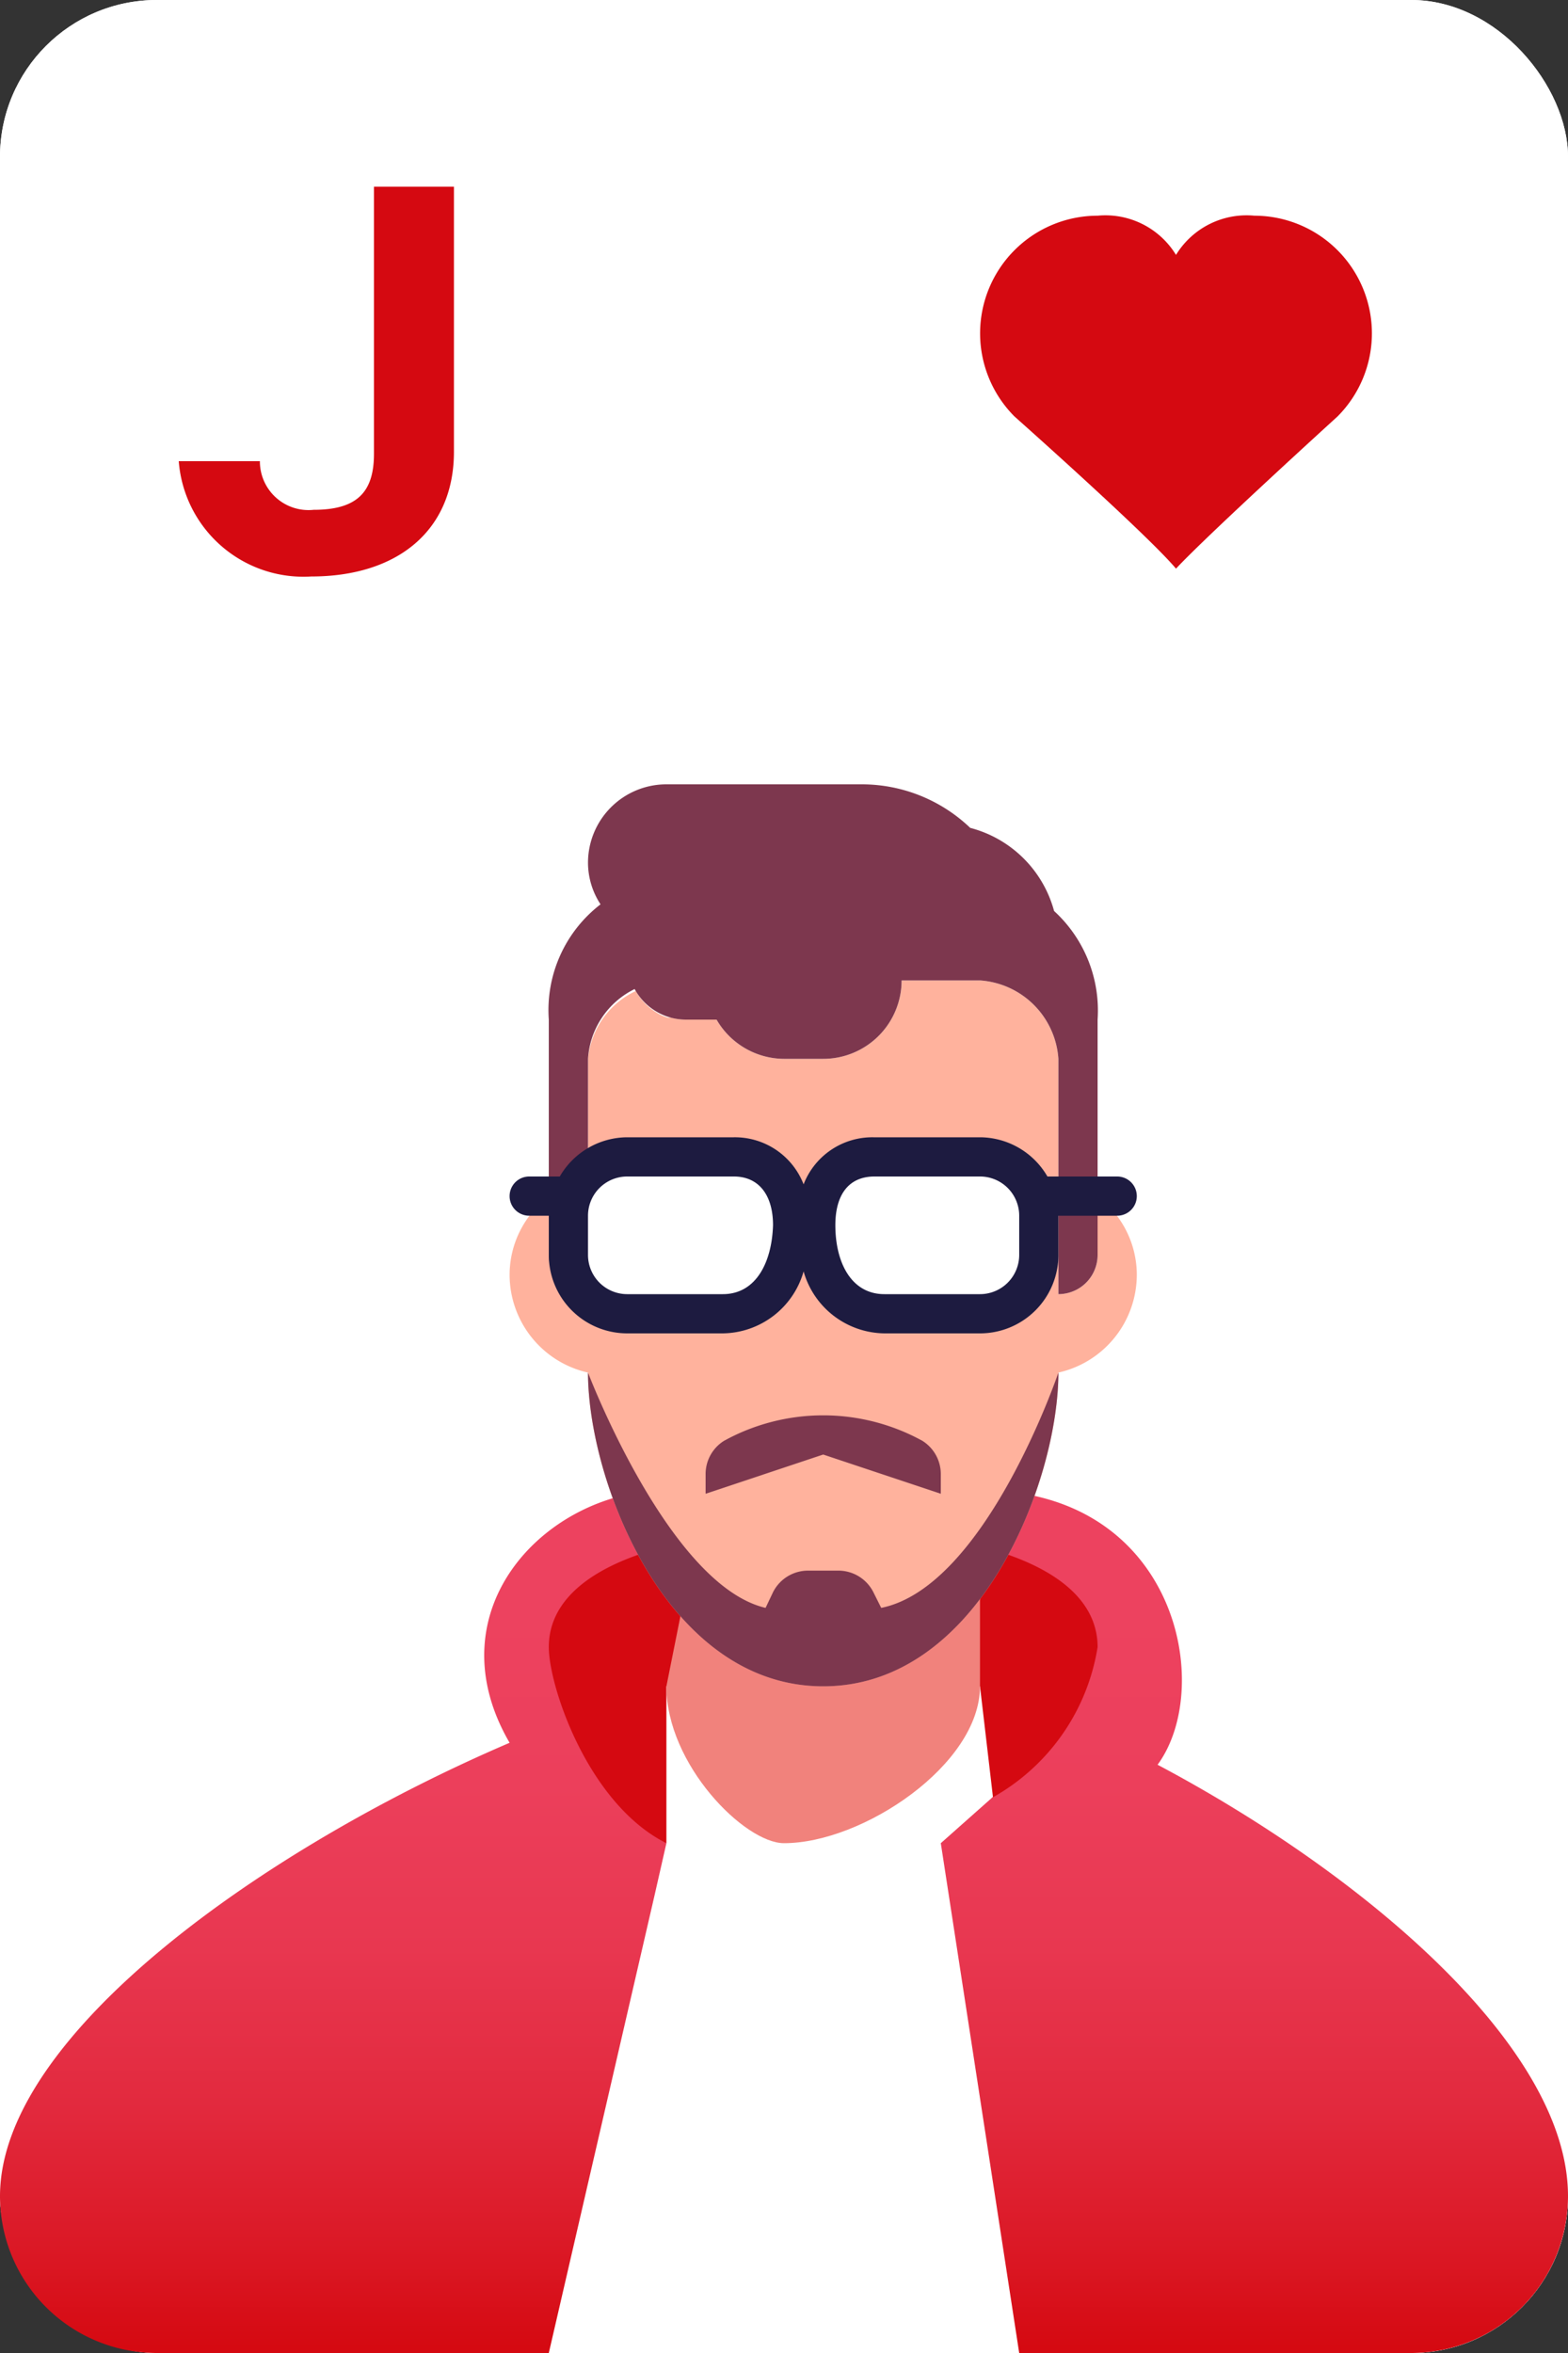 <svg xmlns="http://www.w3.org/2000/svg" viewBox="0 0 40 60"><rect x="0" y="0" width="40" height="60" fill="#333333" stroke="none"/><defs><linearGradient id="svg_card_hearths_jack_1" x1="20" y1="41" x2="20" y2="59.87" gradientUnits="userSpaceOnUse"><stop offset="0" stop-color="#ed425f"/><stop offset=".24" stop-color="#ec3f5b"/><stop offset=".46" stop-color="#e83750"/><stop offset=".68" stop-color="#e2293d"/><stop offset=".89" stop-color="#da1622"/><stop offset="1" stop-color="#d50911"/></linearGradient></defs><rect width="40" height="60" rx="4" fill="#fff"/><rect width="40" height="60" rx="4" fill="#fff"/><path d="M11.58 4.76v6.76c0 2-1.43 3.18-3.64 3.18a3.19 3.19 0 01-3.38-2.94h2.07A1.24 1.24 0 008 13c1.11 0 1.54-.45 1.54-1.43V4.76z" fill="#d50911"/><path d="M34.12 6.38A3 3 0 0032 5.5a2.11 2.11 0 00-2 1 2.11 2.11 0 00-2-1 3 3 0 00-2.12 5.12s3.38 3 4.12 3.88c.82-.88 4.12-3.88 4.12-3.88a3 3 0 000-4.24z" fill="#d50911"/><path d="M0 56a4 4 0 004 4h32a4 4 0 004-4c0-3.84-5.3-8.26-10.47-11C31 43 30 38 25 38h-8c-3 0-6 3-4 6.44C6.72 47.13 0 51.9 0 56z" fill="url(#svg_card_hearths_jack_1)"/><path d="M25 46c-1 .48-2.32 2-4 2a8.12 8.12 0 01-4-1c-2-1-3-4-3-5 0-2 3-3 7-3s7 1 7 3a5.36 5.36 0 01-3 4z" fill="#d50911"/><path d="M25 43l.33 2.82L24 47l2 13H14l2.7-11.68L17 47v-4h8z" fill="#fff"/><path d="M18 38h7v5c0 2-3 4-5 4-1 0-3-2-3-4z" fill="#f1827c"/><path d="M28 30.51V32a1 1 0 01-1 1v-6a2.15 2.15 0 00-2-2h-2a2 2 0 01-2 2h-1a2 2 0 01-1.72-1h-.78a1.5 1.5 0 01-.37-.05h-.09a1.08 1.08 0 01-.29-.13 1.47 1.47 0 01-.53-.55A2.13 2.13 0 0015 27v6a1 1 0 01-1-1v-1.49a2.5 2.5 0 00-1 2A2.56 2.56 0 0015 35c0 2.76 2 8 6 8s6-5.24 6-8a2.56 2.56 0 002-2.5 2.5 2.5 0 00-1-1.99z" fill="#ffb29d"/><path d="M26.89 23.23a3 3 0 00-2.14-2.12A4 4 0 0022 20h-5a2 2 0 00-2 2 1.94 1.94 0 00.32 1.06A3.4 3.4 0 0014 26v6a1 1 0 001 1v-6a2.13 2.13 0 011.19-1.78 1.49 1.49 0 001.31.78h.78A2 2 0 0020 27h1a2 2 0 002-2h2a2.15 2.15 0 012 2v6a1 1 0 001-1v-6a3.44 3.44 0 00-1.11-2.77z" fill="#7d374e"/><path d="M16 33.5a1.5 1.5 0 01-1.5-1.5v-1a1.5 1.5 0 011.5-1.5h2.72c.71 0 1.47.46 1.47 1.74s-.7 2.26-1.75 2.26zm6.56 0c-1 0-1.75-.91-1.75-2.26s.76-1.74 1.47-1.74H25a1.5 1.5 0 011.5 1.5v1a1.5 1.5 0 01-1.5 1.5z" fill="#fff"/><path d="M28.5 30h-1.78A2 2 0 0025 29h-2.72a1.88 1.88 0 00-1.78 1.2 1.88 1.88 0 00-1.78-1.2H16a2 2 0 00-1.72 1h-.78a.5.5 0 000 1h.5v1a2 2 0 002 2h2.44a2.17 2.17 0 002.06-1.58A2.17 2.17 0 0022.56 34H25a2 2 0 002-2v-1h1.5a.5.5 0 000-1zm-10.06 3H16a1 1 0 01-1-1v-1a1 1 0 011-1h2.72c.65 0 1 .49 1 1.24-.03.96-.44 1.76-1.28 1.76zM26 32a1 1 0 01-1 1h-2.44c-.84 0-1.25-.8-1.25-1.76 0-.75.32-1.24 1-1.24H25a1 1 0 011 1z" fill="#1d1b40"/><path d="M24 38.09l-3-1-3 1v-.5a1 1 0 01.47-.85 5.25 5.25 0 015.06 0 1 1 0 01.47.85z" fill="#7d374e"/><path d="M22.48 41l-.2-.4a1 1 0 00-.9-.55h-.76a1 1 0 00-.9.55l-.19.4c-2.47-.58-4.53-6-4.53-6 0 2.76 2 8 6 8s6-5.24 6-8c0 0-1.85 5.46-4.52 6z" fill="#7d374e"/></svg>
